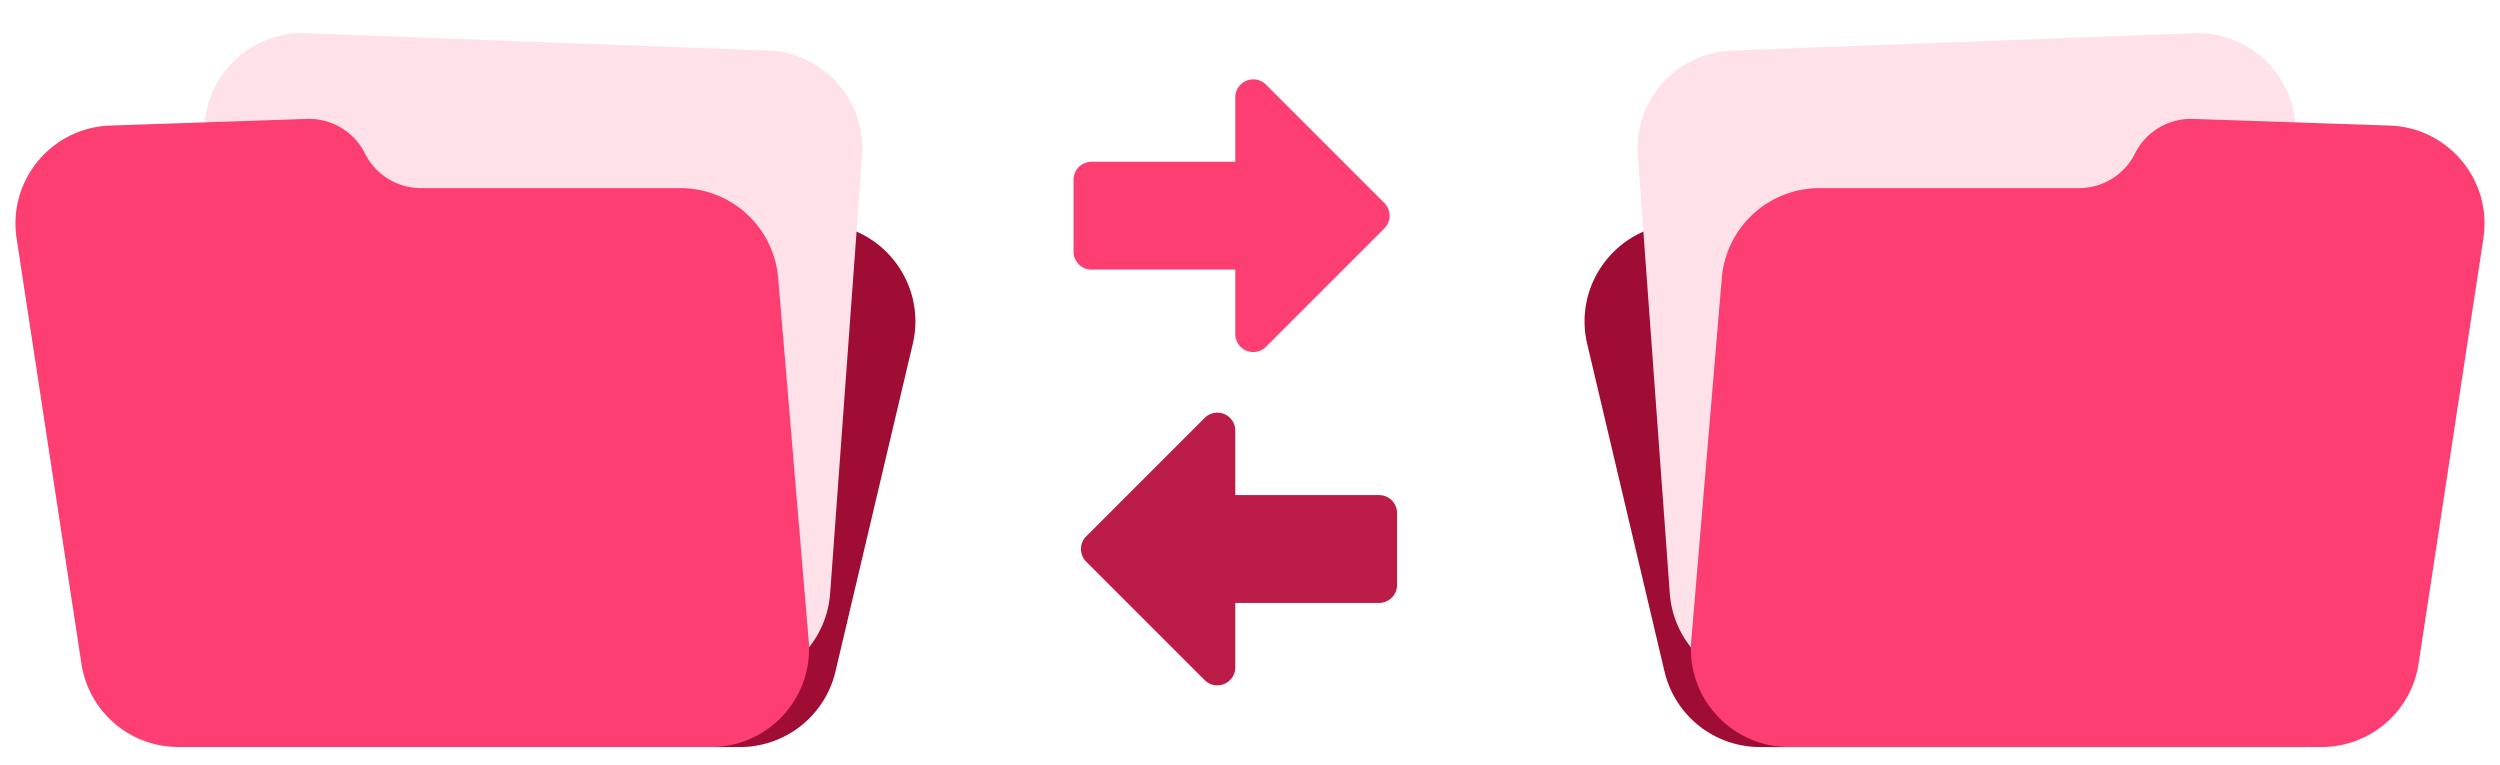 <svg xmlns="http://www.w3.org/2000/svg" width="255" height="78" fill="none" xmlns:v="https://vecta.io/nano"><path d="M111.333 16.5H126V9.926c0-.363.108-.717.309-1.018s.488-.536.823-.675.703-.175 1.059-.104a1.83 1.83 0 0 1 .938.502l12.075 12.074a1.83 1.83 0 0 1 0 2.592l-12.075 12.074a1.83 1.83 0 0 1-1.997.397c-.335-.139-.621-.374-.823-.675s-.309-.656-.309-1.018V27.5h-14.667c-.486 0-.952-.193-1.296-.537a1.83 1.83 0 0 1-.537-1.296v-7.333a1.83 1.83 0 0 1 .537-1.296c.344-.344.81-.537 1.296-.537z" fill="#fd3e72"/><path d="M140.667 61.5H126v6.574c0 .363-.108.717-.309 1.018s-.488.536-.823.675a1.83 1.83 0 0 1-1.997-.397l-12.075-12.074a1.83 1.83 0 0 1 0-2.592l12.075-12.074a1.83 1.83 0 0 1 .938-.502c.356-.071.724-.034 1.059.104s.621.374.823.675.309.656.309 1.018V50.5h14.667c.486 0 .952.193 1.296.537a1.83 1.83 0 0 1 .537 1.296v7.333a1.83 1.83 0 0 1-.537 1.296c-.344.344-.81.537-1.296.537z" fill="#bb1d48"/><path d="M75.484 76.197a10 10 0 0 0 9.733-7.703l7.882-33.404c1.482-6.279-3.282-12.297-9.733-12.297h-62.3a10 10 0 0 0-9.994 9.663L9.946 65.86c-.191 5.652 4.339 10.337 9.994 10.337h55.544z" fill="#9f0c34"/><path d="M31.225 3.388c-5.648-.212-10.35 4.296-10.375 9.948l-.188 41.936a10 10 0 0 0 8.989 9.994l44.04 4.474c5.605.569 10.574-3.602 10.984-9.221l3.26-44.64c.412-5.646-3.941-10.509-9.598-10.721l-47.112-1.77z" fill="#ffe1e9"/><path d="M11.242 12.808c-5.984.202-10.45 5.581-9.548 11.5l6.61 43.394a10 10 0 0 0 9.886 8.494h54.333c5.854 0 10.456-5.006 9.965-10.839l-3.115-37.007a10 10 0 0 0-9.965-9.161H42.942c-2.419 0-4.631-1.367-5.712-3.532-1.116-2.234-3.432-3.612-5.927-3.528l-20.061.678z" fill="#fd3e72"/><path d="M179.512 76.197a10 10 0 0 1-9.732-7.703l-7.883-33.404c-1.482-6.279 3.281-12.297 9.732-12.297h62.304c5.392 0 9.813 4.274 9.995 9.663l1.126 33.405c.191 5.652-4.339 10.337-9.994 10.337h-55.548z" fill="#9f0c34"/><path d="M223.771 3.388c5.649-.212 10.351 4.296 10.376 9.948l.187 41.936a10 10 0 0 1-8.989 9.994l-44.042 4.474c-5.605.569-10.574-3.602-10.985-9.22l-3.259-44.64a10 10 0 0 1 9.598-10.721l47.114-1.77z" fill="#ffe1e9"/><path d="M243.758 12.808c5.983.202 10.45 5.581 9.548 11.5l-6.61 43.394a10 10 0 0 1-9.886 8.494h-54.336c-5.854 0-10.456-5.006-9.965-10.839l3.115-37.007a10 10 0 0 1 9.965-9.161h26.467c2.419 0 4.631-1.367 5.712-3.532 1.116-2.234 3.432-3.612 5.927-3.528l20.063.678z" fill="#fd3e72"/></svg>